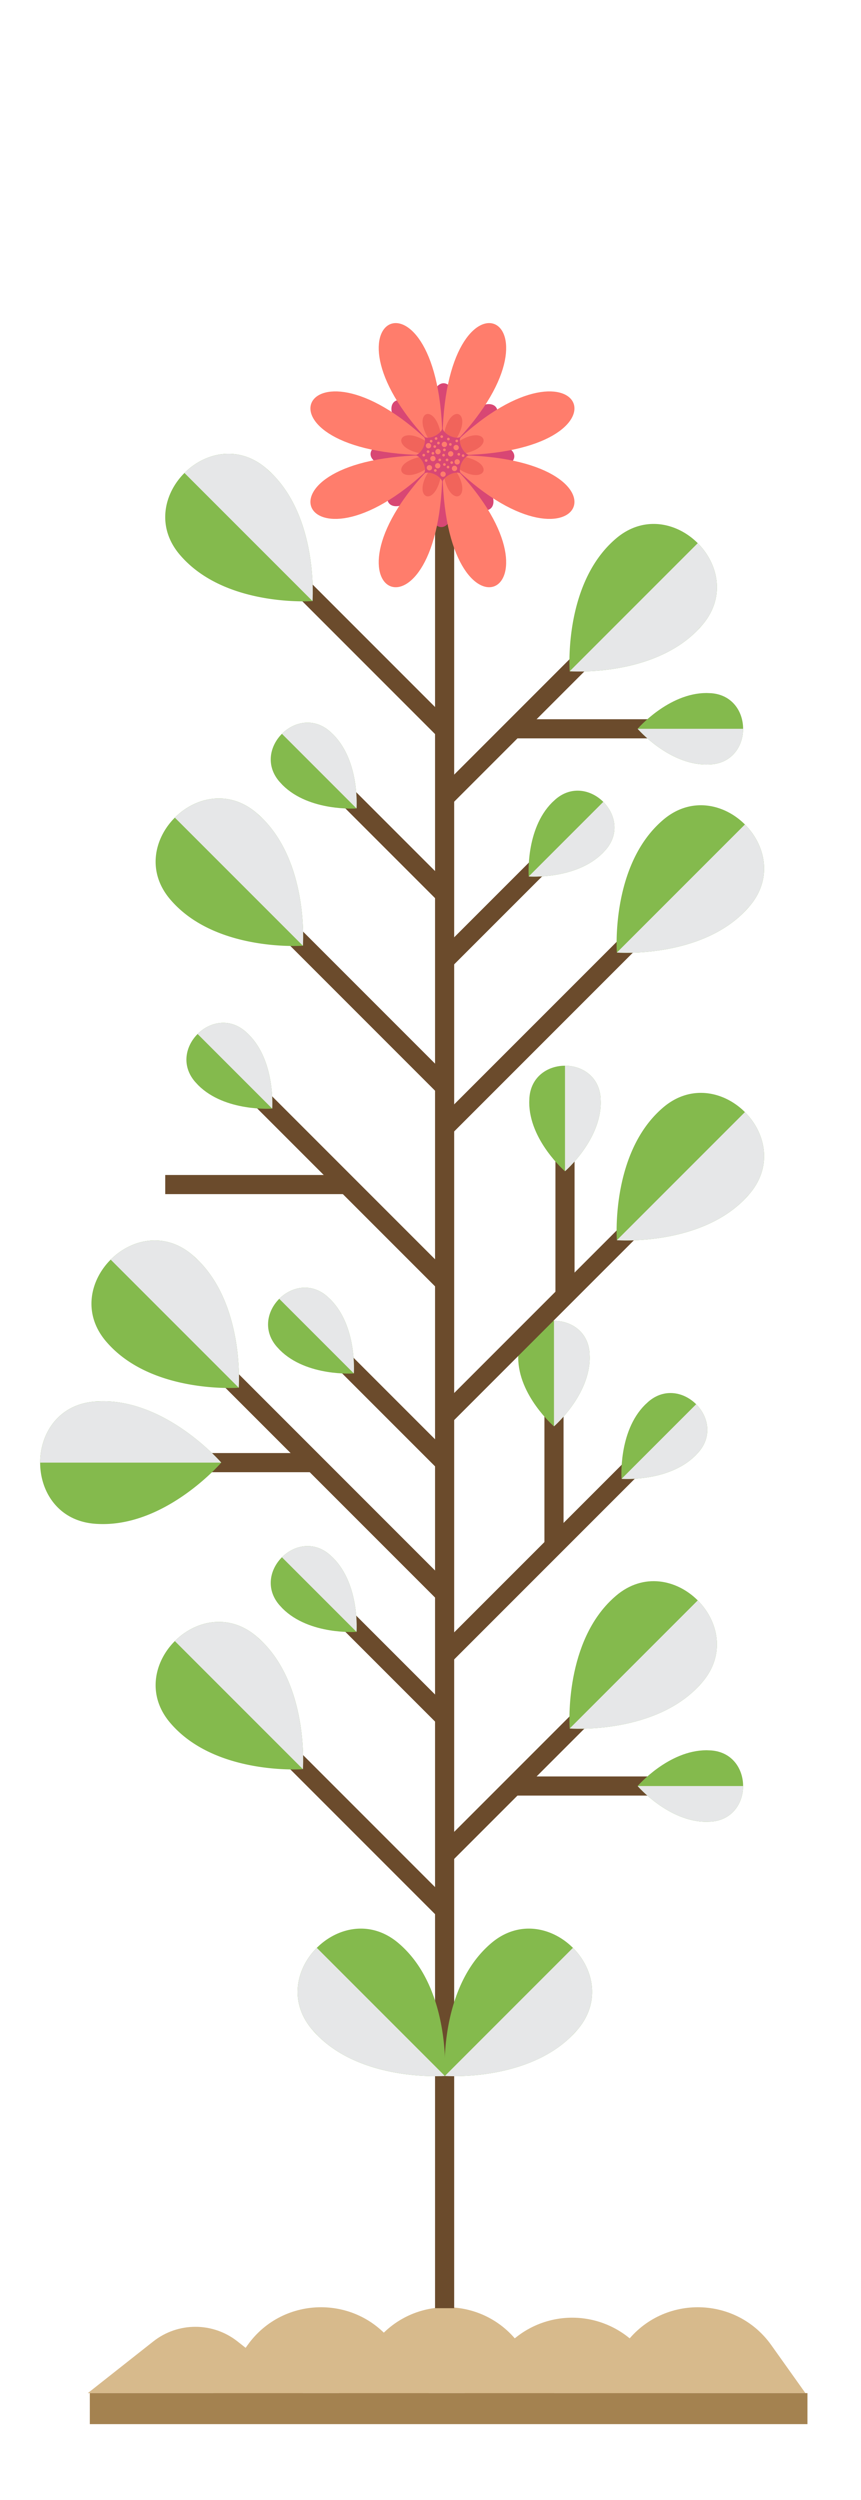 <svg xmlns="http://www.w3.org/2000/svg" viewBox="0 0 90 261.231" xmlns:v="https://vecta.io/nano"><style><![CDATA[.B{fill:#84ba4d}.C{fill:#e6e7e8}.D{fill:#6b4b2c}]]></style><g fill="#d7ba8c"><path d="M16.024 244.646l-6.847 5.403h22.495l-6.847-5.403c-2.58-2.036-6.22-2.036-8.8 0z"/><use href="#B"/><use href="#B" x="13.13"/><path d="M52.774 245.323l-4.207 4.726h22.495l-4.207-4.726a9.43 9.43 0 0 0-14.08 0z"/><use href="#B" x="39.39"/></g><path d="M9.389 250.049h75.014v3.24H9.389z" fill="#a48250"/><path d="M45.475 47.773h2v193.402h-2z" class="D"/><path d="M59.78 212.708c-4.827 4.827-13.279 4.201-13.279 4.201s-.626-8.452 4.201-13.279c.201-.201.408-.393.621-.575 5.81-4.986 14.017 3.221 9.032 9.031a11.15 11.15 0 0 1-.575.621z" class="B"/><path d="M59.78 212.708l.575-.621c2.493-2.905 1.688-6.41-.467-8.564L46.502 216.91s8.452.626 13.279-4.201z" style="mix-blend-mode:multiply" class="C"/><path d="M33.223 212.708c4.827 4.827 13.279 4.201 13.279 4.201s.626-8.452-4.201-13.279c-.201-.201-.408-.393-.621-.575-5.81-4.986-14.017 3.221-9.032 9.031a11.15 11.15 0 0 0 .575.621z" class="B"/><path d="M33.223 212.708l-.575-.621c-2.493-2.905-1.687-6.41.467-8.564l13.387 13.387s-8.452.626-13.279-4.201z" style="mix-blend-mode:multiply" class="C"/><path d="M45.821 193.057l14.297-14.297 1.414 1.414-14.297 14.297z" class="D"/><path d="M72.827 176.404c-4.827 4.827-13.279 4.201-13.279 4.201s-.626-8.452 4.201-13.279c.201-.201.409-.393.621-.575 5.81-4.986 14.017 3.221 9.031 9.031-.183.213-.374.42-.575.621z" class="B"/><path d="M72.827 176.404l.575-.621c2.493-2.905 1.688-6.41-.467-8.564l-13.387 13.387s8.452.626 13.279-4.201z" style="mix-blend-mode:multiply" class="C"/><use href="#C" class="D"/><path d="M27.461 171.578c4.827 4.827 4.201 13.279 4.201 13.279s-8.452.626-13.279-4.201a11.15 11.15 0 0 1-.575-.621c-4.986-5.81 3.221-14.017 9.032-9.031.213.183.42.374.621.575z" class="B"/><path d="M27.461 171.578l-.621-.575c-2.905-2.493-6.409-1.688-8.564.467l13.387 13.387s.626-8.452-4.201-13.279z" style="mix-blend-mode:multiply" class="C"/><g class="D"><path d="M23.513 144.961l1.414-1.414 22.281 22.282-1.414 1.414z"/><path d="M20.452 151.825h12.339v2H20.452z"/></g><path d="M20.754 131.721C25.581 136.548 24.955 145 24.955 145s-8.452.626-13.279-4.201a11.11 11.11 0 0 1-.575-.621c-4.986-5.81 3.221-14.017 9.032-9.031a11.11 11.11 0 0 1 .621.575z" class="B"/><use href="#D" style="mix-blend-mode:multiply" class="C"/><path d="M10.767 146.407c6.826 0 12.36 6.419 12.36 6.419s-5.534 6.419-12.36 6.419a11.14 11.14 0 0 1-.846-.032c-7.634-.583-7.634-12.189 0-12.773a11.14 11.14 0 0 1 .846-.032z" class="B"/><path d="M10.767 146.407l-.846.032c-3.817.292-5.725 3.339-5.725 6.386h18.932s-5.534-6.419-12.36-6.419z" style="mix-blend-mode:multiply" class="C"/><path d="M28.762 59.988l1.414-1.414 17.032 17.032-1.414 1.414z" class="D"/><path d="M28.465 49.527c4.827 4.827 4.201 13.279 4.201 13.279s-8.452.626-13.279-4.201a11.11 11.11 0 0 1-.575-.621c-4.986-5.81 3.221-14.017 9.032-9.032.213.183.42.374.621.575z" class="B"/><use href="#D" x="7.711" y="-82.194" style="mix-blend-mode:multiply" class="C"/><use href="#E" class="D"/><use href="#F" class="B"/><use href="#G" style="mix-blend-mode:multiply" class="C"/><use href="#C" y="-86.039" class="D"/><path d="M27.461 85.539c4.827 4.827 4.201 13.278 4.201 13.278s-8.452.626-13.279-4.201c-.201-.201-.393-.409-.575-.621-4.986-5.81 3.221-14.017 9.032-9.031a11.04 11.04 0 0 1 .621.575z" class="B"/><path d="M27.461 85.539l-.621-.575c-2.905-2.493-6.409-1.687-8.564.467l13.387 13.387s.626-8.452-4.201-13.279z" style="mix-blend-mode:multiply" class="C"/><use href="#E" y="-86.038" class="D"/><use href="#H" class="B"/><use href="#G" y="-86.039" style="mix-blend-mode:multiply" class="C"/><use href="#I" class="D"/><path d="M72.706 152.073c-2.812 2.812-7.735 2.447-7.735 2.447s-.365-4.923 2.447-7.735l.362-.335c3.385-2.904 8.165 1.876 5.261 5.261l-.335.362z" class="B"/><path d="M72.706 152.073l.335-.362c1.452-1.692.983-3.733-.272-4.989l-7.798 7.798s4.923.364 7.735-2.447z" style="mix-blend-mode:multiply" class="C"/><path d="M56.908 147.912h2v13.629h-2z" class="D"/><use href="#J" class="B"/><use href="#K" style="mix-blend-mode:multiply" class="C"/><g class="D"><use href="#I" y="-55.168"/><path d="M53.677 185.615h14.729v2H53.677z"/></g><use href="#L" class="B"/><use href="#M" style="mix-blend-mode:multiply" class="C"/><path d="M45.821 82.591l14.298-14.298 1.414 1.414-14.298 14.298z" class="D"/><path d="M72.827 65.938C68 70.765 59.548 70.139 59.548 70.139s-.626-8.452 4.201-13.279c.201-.201.409-.393.621-.575 5.81-4.986 14.017 3.221 9.031 9.031a11.15 11.15 0 0 1-.575.621z" class="B"/><path d="M72.827 65.938l.575-.621c2.493-2.905 1.688-6.409-.467-8.564L59.548 70.139s8.452.626 13.279-4.201z" style="mix-blend-mode:multiply" class="C"/><path d="M53.677 75.15h14.729v2H53.677z" class="D"/><use href="#L" y="-110.467" class="B"/><use href="#M" y="-110.467" style="mix-blend-mode:multiply" class="C"/><path d="M45.82 147.205l21.006-21.004 1.414 1.414-21.006 21.004z" class="D"/><path d="M77.759 125.384c-4.827 4.827-13.279 4.201-13.279 4.201s-.626-8.452 4.201-13.279a11.11 11.11 0 0 1 .621-.575c5.81-4.986 14.017 3.221 9.031 9.031a11.11 11.11 0 0 1-.575.621z" class="B"/><path d="M77.759 125.384l.575-.621c2.493-2.905 1.688-6.409-.467-8.564L64.48 129.585s8.452.626 13.278-4.201z" style="mix-blend-mode:multiply" class="C"/><path d="M77.759 95.331c-4.827 4.827-13.279 4.201-13.279 4.201s-.626-8.452 4.201-13.279c.201-.201.409-.393.621-.575 5.81-4.986 14.017 3.221 9.031 9.031a11.11 11.11 0 0 1-.575.621z" class="B"/><path d="M77.759 95.331l.575-.621c2.493-2.905 1.688-6.409-.467-8.564L64.48 99.532s8.452.626 13.279-4.201z" style="mix-blend-mode:multiply" class="C"/><path d="M34.713 142.452l1.414-1.414 11.081 11.081-1.414 1.414z" class="D"/><use href="#F" x="-0.281" y="-27.004" class="B"/><path d="M34.539 135.771l-.362-.335c-1.692-1.452-3.733-.983-4.989.272l7.798 7.798s.364-4.923-2.447-7.735z" style="mix-blend-mode:multiply" class="C"/><path d="M25.268 114.2l1.414-1.414 20.553 20.553-1.414 1.414z" class="D"/><use href="#H" x="-8.814" y="31.365" class="B"/><use href="#G" x="-8.814" y="-54.674" style="mix-blend-mode:multiply" class="C"/><path d="M17.271 122.77h18.98v2h-18.98zm40.788-2.589h2v15.2h-2z" class="D"/><use href="#J" x="1.152" y="-26.655" class="B"/><use href="#K" x="1.152" y="-26.655" style="mix-blend-mode:multiply" class="C"/><path d="M45.821 99.589l10.122-10.121 1.414 1.414-10.122 10.121z" class="D"/><path d="M63 89.134c-2.812 2.812-7.735 2.447-7.735 2.447s-.364-4.923 2.447-7.735l.362-.335c3.385-2.904 8.165 1.876 5.261 5.261l-.335.362z" class="B"/><path d="M63 89.134l.335-.362c1.452-1.692.983-3.734-.272-4.989l-7.798 7.798s4.923.365 7.735-2.447z" style="mix-blend-mode:multiply" class="C"/><path d="M46.783 47.356c9.645-3.637 8.974 4.503-.035.428 9.009 4.075 3.339 9.954-.298.309 3.637 9.645-4.503 8.974-.428-.035-4.075 9.009-9.954 3.339-.309-.298-9.644 3.637-8.974-4.503.035-.428-9.009-4.075-3.339-9.954.298-.309-3.637-9.645 4.503-8.974.428.035 4.075-9.009 9.954-3.339.309.298z" fill="#d84774"/><path d="M47.37 47.558c20.206 0 13.345 14.468-.361.761 13.706 13.706-.761 20.567-.761.361 0 20.206-14.468 13.345-.761-.361-13.706 13.706-20.567-.761-.361-.761-20.206 0-13.345-14.468.361-.761-13.706-13.706.761-20.567.761-.361 0-20.206 14.468-13.345.761.361 13.706-13.706 20.567.761.361.761z" fill="#ff7d6c"/><path d="M46.597 47.558c6.304 0 4.163 4.514-.113.238 4.276 4.276-.238 6.417-.238.113 0 6.304-4.514 4.163-.237-.113-4.276 4.276-6.417-.238-.113-.238-6.304 0-4.163-4.514.113-.238-4.276-4.276.237-6.417.237-.113 0-6.304 4.514-4.163.238.113 4.276-4.276 6.417.238.113.238z" fill="#f1645b"/><path d="M49.17 47.558c-.718 0-1.427 1.496-.94 1.983-.487-.487-1.983.222-1.983.94 0-.718-1.496-1.427-1.983-.94.487-.487-.222-1.983-.94-1.983.718 0 1.427-1.496.94-1.983.487.487 1.983-.222 1.983-.94 0 .718 1.496 1.427 1.983.94-.487.487.222 1.983.94 1.983z" fill="#d84774"/><g fill="#ff7d6c"><circle cx="45.782" cy="47.19" r=".279"/><circle cx="44.886" cy="48.875" r=".279"/><circle cx="46.452" cy="46.433" r=".279"/><circle cx="45.756" cy="48.665" r=".279"/><circle cx="44.788" cy="46.572" r=".279"/><circle cx="47.509" cy="48.943" r=".279"/><path d="M47.959 46.765c0 .154-.125.279-.279.279s-.279-.125-.279-.279.125-.278.279-.278.279.125.279.278z"/><circle cx="47.111" cy="47.419" r=".279"/><circle cx="46.313" cy="49.543" r=".279"/><circle cx="47.788" cy="48.258" r=".279"/><circle cx="45.252" cy="47.915" r=".279"/><use href="#N"/><use href="#N" x="-0.386" y="0.364"/><path d="M44.886 47.19a.14.14 0 0 1-.139.139c-.077 0-.139-.062-.139-.139s.062-.139.139-.139.139.062.139.139z"/><use href="#N" x="-1.536" y="1.264"/><use href="#O"/><use href="#P"/><use href="#O" x="0.483" y="-1.05"/><use href="#Q"/><use href="#O" x="1.776" y="-1.982"/><use href="#Q" x="-0.591" y="0.199"/><use href="#O" x="-0.716" y="-0.689"/><use href="#N" x="2.129" y="1.174"/><use href="#O" x="2.44" y="-0.446"/><use href="#O" x="1.246" y="0.279"/><use href="#Q" x="0.194" y="1.935"/><use href="#N" x="1.04" y="-0.418"/><use href="#O" x="-0.465" y="1.1"/><use href="#P" x="-2.286" y="-0.686"/><use href="#O" x="0.762"/><use href="#Q" x="0.278" y="2.913"/><use href="#N" x="-0.763" y="-0.193"/><use href="#P" x="0.242" y="-2.371"/></g><defs ><path id="B" d="M25.874 245.036l-3.567 5.013h22.495l-3.567-5.013c-3.758-5.281-11.602-5.281-15.36 0z"/><path id="C" d="M29.375 183.903l1.414-1.414 16.393 16.393-1.414 1.414z"/><path id="D" d="M20.754 131.721l-.621-.575c-2.905-2.493-6.41-1.688-8.564.467l13.387 13.387s.626-8.452-4.201-13.279z"/><path id="E" d="M35.143 169.549l1.414-1.414 10.625 10.625-1.414 1.414z"/><path id="F" d="M34.82 162.775c2.812 2.812 2.447 7.735 2.447 7.735s-4.923.364-7.735-2.447l-.335-.362c-2.904-3.385 1.876-8.165 5.261-5.261l.362.335z"/><path id="G" d="M34.82 162.775l-.362-.335c-1.692-1.452-3.733-.983-4.989.272l7.798 7.798s.365-4.923-2.447-7.735z"/><path id="H" d="M34.82 76.736c2.812 2.812 2.447 7.735 2.447 7.735s-4.923.365-7.735-2.447l-.335-.362c-2.904-3.385 1.876-8.165 5.261-5.261l.362.335z"/><path id="I" d="M45.82 172.214l19.693-19.692 1.414 1.414-19.693 19.692z"/><path id="J" d="M61.646 141.835c0 3.976-3.739 7.2-3.739 7.2s-3.739-3.223-3.739-7.2l.019-.493c.34-4.447 7.1-4.447 7.44 0l.019.493z"/><path id="K" d="M61.646 141.835l-.019-.493c-.17-2.223-1.945-3.335-3.72-3.335v11.028s3.739-3.223 3.739-7.2z"/><path id="L" d="M73.85 190.355c-3.976 0-7.2-3.739-7.2-3.739s3.223-3.739 7.2-3.739l.493.019c4.447.34 4.447 7.1 0 7.44l-.493.019z"/><path id="M" d="M73.85 190.355l.493-.019c2.223-.17 3.335-1.945 3.335-3.72H66.651s3.223 3.739 7.2 3.739z"/><path id="N" d="M45.969 46.294c0 .077-.062.139-.139.139a.14.14 0 0 1-.139-.139c0-.077.062-.139.139-.139s.139.062.139.139z"/><path id="O" d="M46.108 48.054c0 .077-.062.139-.139.139s-.139-.062-.139-.139.062-.139.139-.139a.14.14 0 0 1 .139.139z"/><path id="P" d="M46.972 48.804c0 .077-.062.139-.139.139s-.139-.062-.139-.139a.14.14 0 0 1 .139-.139c.077 0 .139.062.139.139z"/><path id="Q" d="M46.313 45.623c0 .077-.062.139-.139.139s-.139-.062-.139-.139.062-.139.139-.139.139.062.139.139z"/></defs></svg>